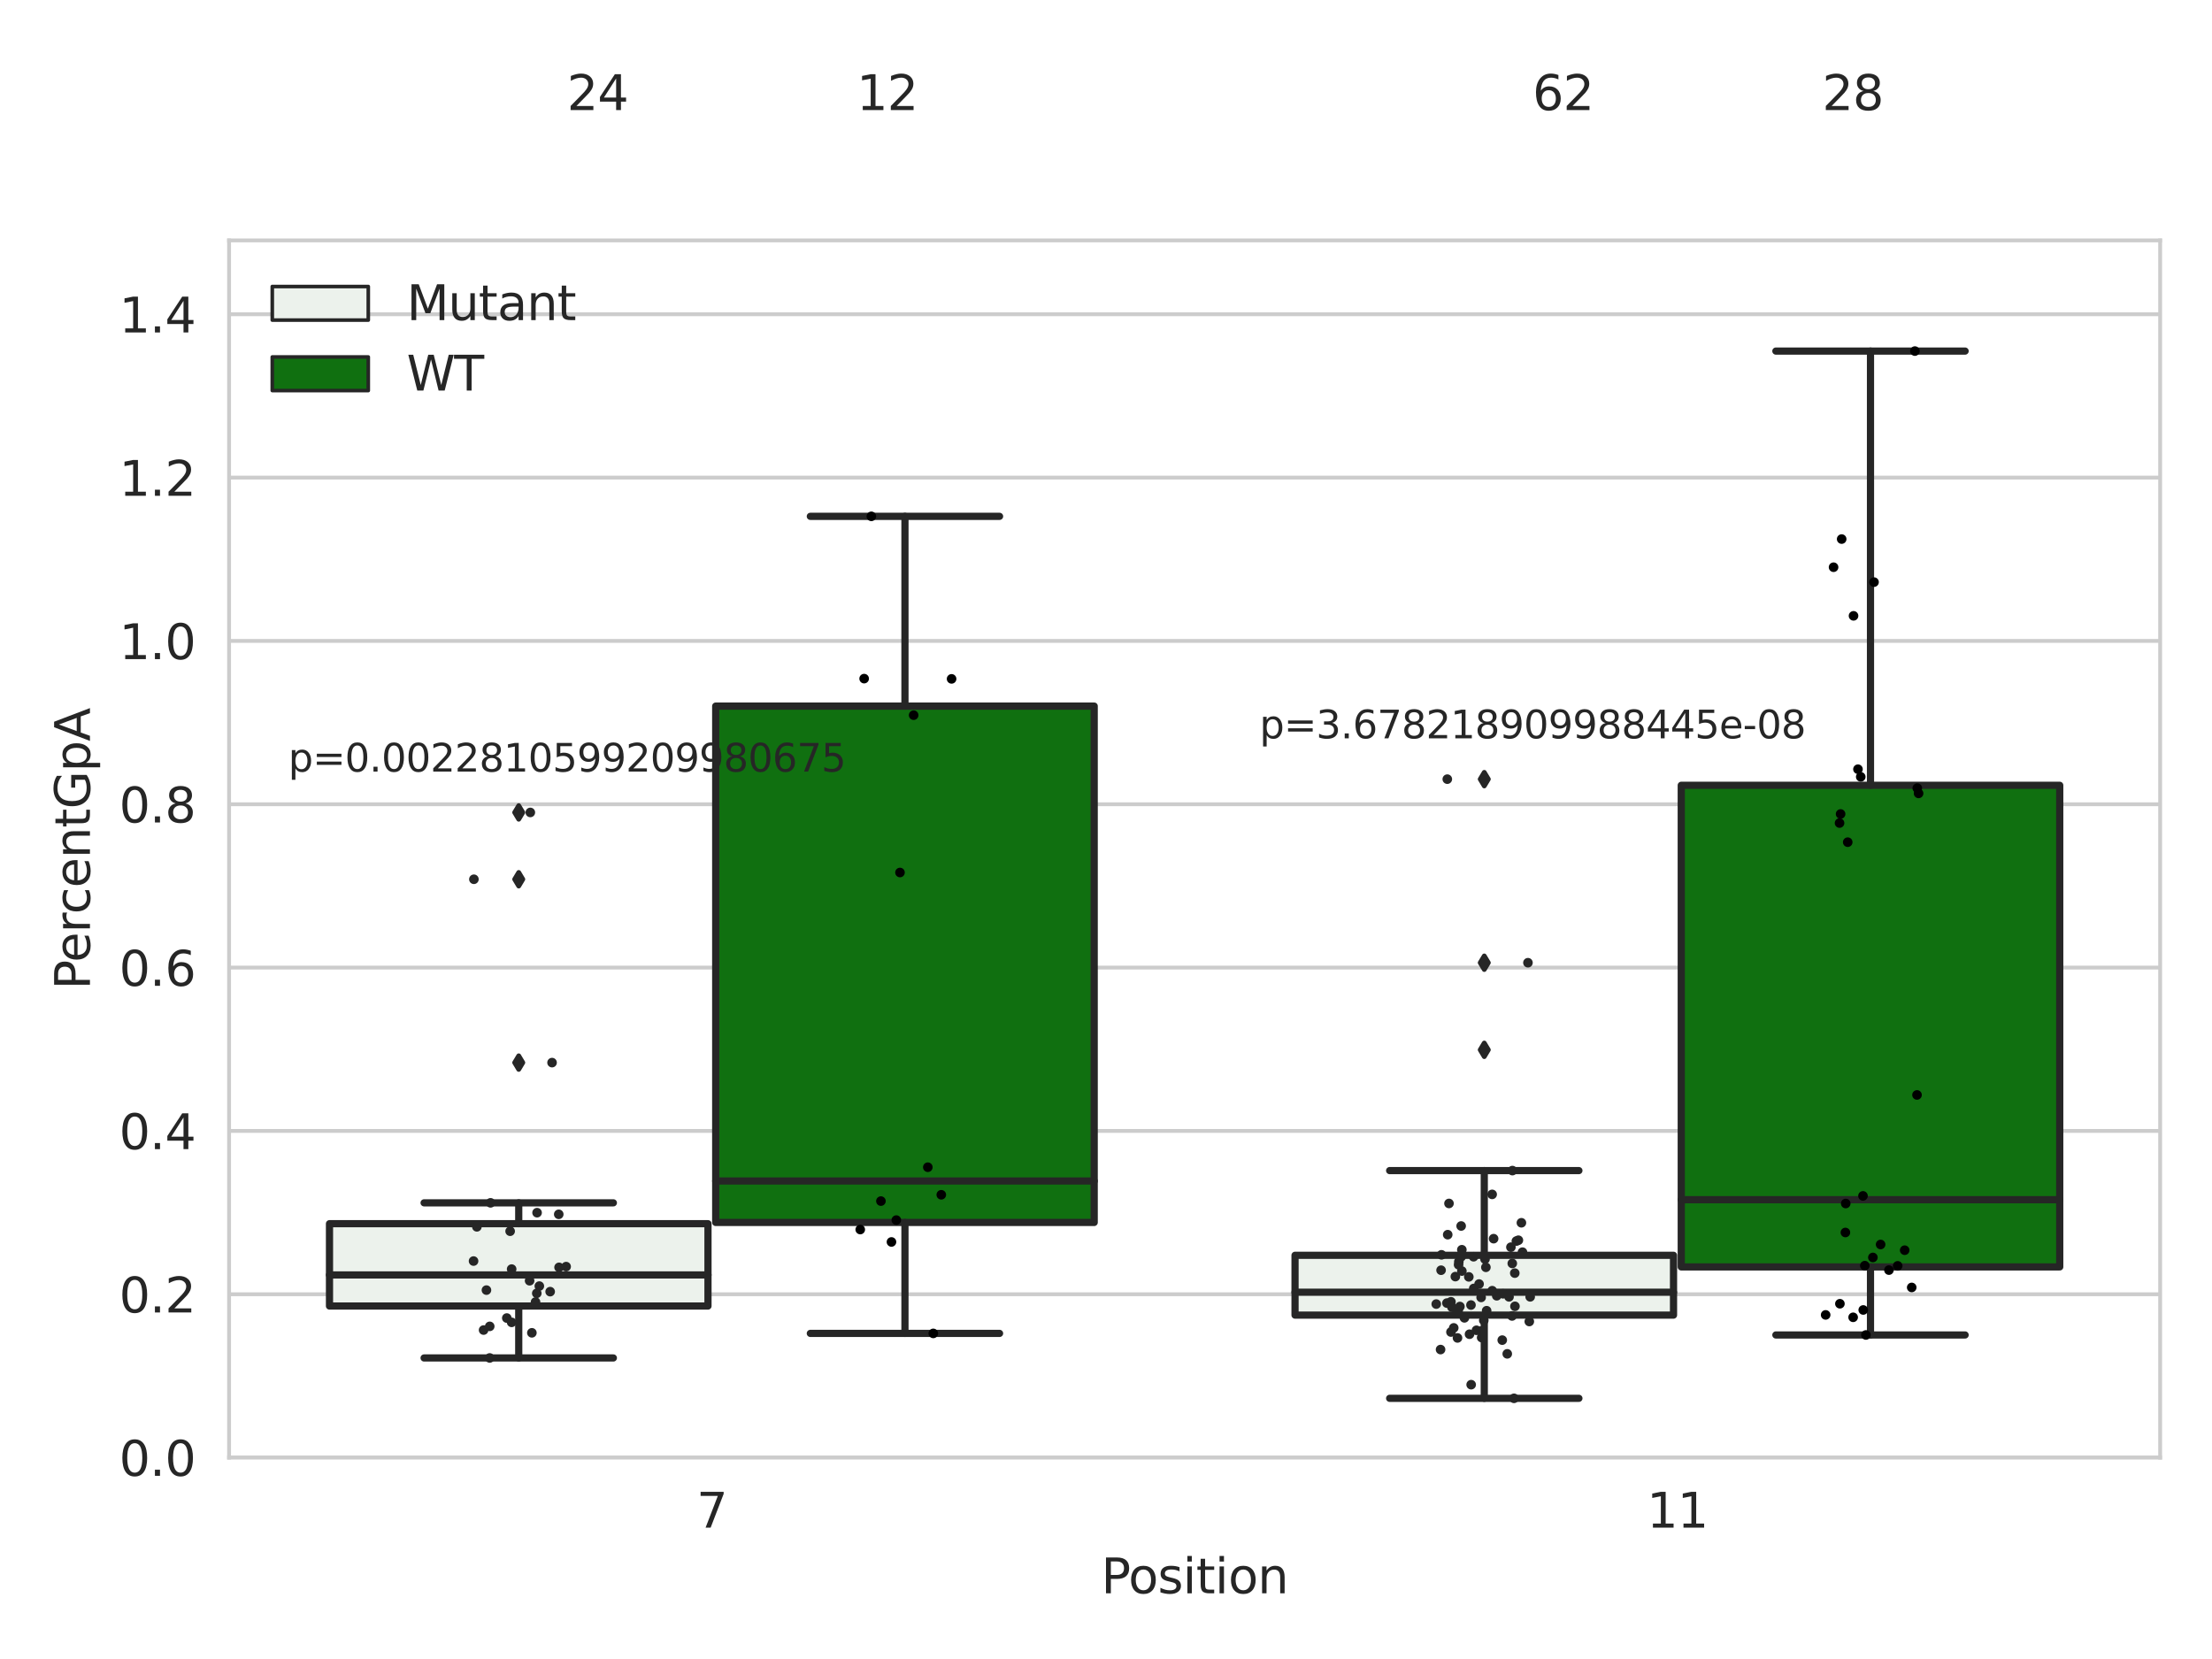 <?xml version="1.0" encoding="utf-8" standalone="no"?>
<!DOCTYPE svg PUBLIC "-//W3C//DTD SVG 1.1//EN"
  "http://www.w3.org/Graphics/SVG/1.1/DTD/svg11.dtd">
<svg xmlns:xlink="http://www.w3.org/1999/xlink" width="460.8pt" height="345.6pt" viewBox="0 0 460.8 345.6" xmlns="http://www.w3.org/2000/svg" version="1.1">
 <defs>
  <style type="text/css">*{stroke-linejoin: round; stroke-linecap: butt}</style>
 </defs>
 <g id="figure_1">
  <g id="patch_1">
   <path d="M 0 345.6 
L 460.8 345.6 
L 460.8 0 
L 0 0 
z
" style="fill: #ffffff"/>
  </g>
  <g id="axes_1">
   <g id="patch_2">
    <path d="M 47.72 303.64 
L 450 303.64 
L 450 50.085 
L 47.72 50.085 
z
" style="fill: #ffffff"/>
   </g>
   <g id="matplotlib.axis_1">
    <g id="xtick_1">
     <g id="text_1">
      <!-- 7 -->
      <g style="fill: #262626" transform="translate(145.109 318.238)scale(0.1 -0.1)">
       <defs>
        <path id="DejaVuSans-37" d="M 525 4666 
L 3525 4666 
L 3525 4397 
L 1831 0 
L 1172 0 
L 2766 4134 
L 525 4134 
L 525 4666 
z
" transform="scale(0.016)"/>
       </defs>
       <use xlink:href="#DejaVuSans-37"/>
      </g>
     </g>
    </g>
    <g id="xtick_2">
     <g id="text_2">
      <!-- 11 -->
      <g style="fill: #262626" transform="translate(343.067 318.238)scale(0.1 -0.1)">
       <defs>
        <path id="DejaVuSans-31" d="M 794 531 
L 1825 531 
L 1825 4091 
L 703 3866 
L 703 4441 
L 1819 4666 
L 2450 4666 
L 2450 531 
L 3481 531 
L 3481 0 
L 794 0 
L 794 531 
z
" transform="scale(0.016)"/>
       </defs>
       <use xlink:href="#DejaVuSans-31"/>
       <use xlink:href="#DejaVuSans-31" x="63.623"/>
      </g>
     </g>
    </g>
    <g id="text_3">
     <!-- Position -->
     <g style="fill: #262626" transform="translate(229.396 331.917)scale(0.1 -0.1)">
      <defs>
       <path id="DejaVuSans-50" d="M 1259 4147 
L 1259 2394 
L 2053 2394 
Q 2494 2394 2734 2622 
Q 2975 2850 2975 3272 
Q 2975 3691 2734 3919 
Q 2494 4147 2053 4147 
L 1259 4147 
z
M 628 4666 
L 2053 4666 
Q 2838 4666 3239 4311 
Q 3641 3956 3641 3272 
Q 3641 2581 3239 2228 
Q 2838 1875 2053 1875 
L 1259 1875 
L 1259 0 
L 628 0 
L 628 4666 
z
" transform="scale(0.016)"/>
       <path id="DejaVuSans-6f" d="M 1959 3097 
Q 1497 3097 1228 2736 
Q 959 2375 959 1747 
Q 959 1119 1226 758 
Q 1494 397 1959 397 
Q 2419 397 2687 759 
Q 2956 1122 2956 1747 
Q 2956 2369 2687 2733 
Q 2419 3097 1959 3097 
z
M 1959 3584 
Q 2709 3584 3137 3096 
Q 3566 2609 3566 1747 
Q 3566 888 3137 398 
Q 2709 -91 1959 -91 
Q 1206 -91 779 398 
Q 353 888 353 1747 
Q 353 2609 779 3096 
Q 1206 3584 1959 3584 
z
" transform="scale(0.016)"/>
       <path id="DejaVuSans-73" d="M 2834 3397 
L 2834 2853 
Q 2591 2978 2328 3040 
Q 2066 3103 1784 3103 
Q 1356 3103 1142 2972 
Q 928 2841 928 2578 
Q 928 2378 1081 2264 
Q 1234 2150 1697 2047 
L 1894 2003 
Q 2506 1872 2764 1633 
Q 3022 1394 3022 966 
Q 3022 478 2636 193 
Q 2250 -91 1575 -91 
Q 1294 -91 989 -36 
Q 684 19 347 128 
L 347 722 
Q 666 556 975 473 
Q 1284 391 1588 391 
Q 1994 391 2212 530 
Q 2431 669 2431 922 
Q 2431 1156 2273 1281 
Q 2116 1406 1581 1522 
L 1381 1569 
Q 847 1681 609 1914 
Q 372 2147 372 2553 
Q 372 3047 722 3315 
Q 1072 3584 1716 3584 
Q 2034 3584 2315 3537 
Q 2597 3491 2834 3397 
z
" transform="scale(0.016)"/>
       <path id="DejaVuSans-69" d="M 603 3500 
L 1178 3500 
L 1178 0 
L 603 0 
L 603 3500 
z
M 603 4863 
L 1178 4863 
L 1178 4134 
L 603 4134 
L 603 4863 
z
" transform="scale(0.016)"/>
       <path id="DejaVuSans-74" d="M 1172 4494 
L 1172 3500 
L 2356 3500 
L 2356 3053 
L 1172 3053 
L 1172 1153 
Q 1172 725 1289 603 
Q 1406 481 1766 481 
L 2356 481 
L 2356 0 
L 1766 0 
Q 1100 0 847 248 
Q 594 497 594 1153 
L 594 3053 
L 172 3053 
L 172 3500 
L 594 3500 
L 594 4494 
L 1172 4494 
z
" transform="scale(0.016)"/>
       <path id="DejaVuSans-6e" d="M 3513 2113 
L 3513 0 
L 2938 0 
L 2938 2094 
Q 2938 2591 2744 2837 
Q 2550 3084 2163 3084 
Q 1697 3084 1428 2787 
Q 1159 2491 1159 1978 
L 1159 0 
L 581 0 
L 581 3500 
L 1159 3500 
L 1159 2956 
Q 1366 3272 1645 3428 
Q 1925 3584 2291 3584 
Q 2894 3584 3203 3211 
Q 3513 2838 3513 2113 
z
" transform="scale(0.016)"/>
      </defs>
      <use xlink:href="#DejaVuSans-50"/>
      <use xlink:href="#DejaVuSans-6f" x="56.678"/>
      <use xlink:href="#DejaVuSans-73" x="117.859"/>
      <use xlink:href="#DejaVuSans-69" x="169.959"/>
      <use xlink:href="#DejaVuSans-74" x="197.742"/>
      <use xlink:href="#DejaVuSans-69" x="236.951"/>
      <use xlink:href="#DejaVuSans-6f" x="264.734"/>
      <use xlink:href="#DejaVuSans-6e" x="325.916"/>
     </g>
    </g>
   </g>
   <g id="matplotlib.axis_2">
    <g id="ytick_1">
     <g id="line2d_1">
      <path d="M 47.72 303.64 
L 450 303.64 
" clip-path="url(#p19f8d47e08)" style="fill: none; stroke: #cccccc; stroke-width: 0.8; stroke-linecap: round"/>
     </g>
     <g id="text_4">
      <!-- 0.0 -->
      <g style="fill: #262626" transform="translate(24.817 307.439)scale(0.1 -0.1)">
       <defs>
        <path id="DejaVuSans-30" d="M 2034 4250 
Q 1547 4250 1301 3770 
Q 1056 3291 1056 2328 
Q 1056 1369 1301 889 
Q 1547 409 2034 409 
Q 2525 409 2770 889 
Q 3016 1369 3016 2328 
Q 3016 3291 2770 3770 
Q 2525 4250 2034 4250 
z
M 2034 4750 
Q 2819 4750 3233 4129 
Q 3647 3509 3647 2328 
Q 3647 1150 3233 529 
Q 2819 -91 2034 -91 
Q 1250 -91 836 529 
Q 422 1150 422 2328 
Q 422 3509 836 4129 
Q 1250 4750 2034 4750 
z
" transform="scale(0.016)"/>
        <path id="DejaVuSans-2e" d="M 684 794 
L 1344 794 
L 1344 0 
L 684 0 
L 684 794 
z
" transform="scale(0.016)"/>
       </defs>
       <use xlink:href="#DejaVuSans-30"/>
       <use xlink:href="#DejaVuSans-2e" x="63.623"/>
       <use xlink:href="#DejaVuSans-30" x="95.41"/>
      </g>
     </g>
    </g>
    <g id="ytick_2">
     <g id="line2d_2">
      <path d="M 47.72 269.614 
L 450 269.614 
" clip-path="url(#p19f8d47e08)" style="fill: none; stroke: #cccccc; stroke-width: 0.8; stroke-linecap: round"/>
     </g>
     <g id="text_5">
      <!-- 0.2 -->
      <g style="fill: #262626" transform="translate(24.817 273.413)scale(0.1 -0.1)">
       <defs>
        <path id="DejaVuSans-32" d="M 1228 531 
L 3431 531 
L 3431 0 
L 469 0 
L 469 531 
Q 828 903 1448 1529 
Q 2069 2156 2228 2338 
Q 2531 2678 2651 2914 
Q 2772 3150 2772 3378 
Q 2772 3750 2511 3984 
Q 2250 4219 1831 4219 
Q 1534 4219 1204 4116 
Q 875 4013 500 3803 
L 500 4441 
Q 881 4594 1212 4672 
Q 1544 4750 1819 4750 
Q 2544 4750 2975 4387 
Q 3406 4025 3406 3419 
Q 3406 3131 3298 2873 
Q 3191 2616 2906 2266 
Q 2828 2175 2409 1742 
Q 1991 1309 1228 531 
z
" transform="scale(0.016)"/>
       </defs>
       <use xlink:href="#DejaVuSans-30"/>
       <use xlink:href="#DejaVuSans-2e" x="63.623"/>
       <use xlink:href="#DejaVuSans-32" x="95.41"/>
      </g>
     </g>
    </g>
    <g id="ytick_3">
     <g id="line2d_3">
      <path d="M 47.72 235.589 
L 450 235.589 
" clip-path="url(#p19f8d47e08)" style="fill: none; stroke: #cccccc; stroke-width: 0.8; stroke-linecap: round"/>
     </g>
     <g id="text_6">
      <!-- 0.4 -->
      <g style="fill: #262626" transform="translate(24.817 239.388)scale(0.1 -0.1)">
       <defs>
        <path id="DejaVuSans-34" d="M 2419 4116 
L 825 1625 
L 2419 1625 
L 2419 4116 
z
M 2253 4666 
L 3047 4666 
L 3047 1625 
L 3713 1625 
L 3713 1100 
L 3047 1100 
L 3047 0 
L 2419 0 
L 2419 1100 
L 313 1100 
L 313 1709 
L 2253 4666 
z
" transform="scale(0.016)"/>
       </defs>
       <use xlink:href="#DejaVuSans-30"/>
       <use xlink:href="#DejaVuSans-2e" x="63.623"/>
       <use xlink:href="#DejaVuSans-34" x="95.41"/>
      </g>
     </g>
    </g>
    <g id="ytick_4">
     <g id="line2d_4">
      <path d="M 47.72 201.563 
L 450 201.563 
" clip-path="url(#p19f8d47e08)" style="fill: none; stroke: #cccccc; stroke-width: 0.8; stroke-linecap: round"/>
     </g>
     <g id="text_7">
      <!-- 0.6 -->
      <g style="fill: #262626" transform="translate(24.817 205.362)scale(0.1 -0.1)">
       <defs>
        <path id="DejaVuSans-36" d="M 2113 2584 
Q 1688 2584 1439 2293 
Q 1191 2003 1191 1497 
Q 1191 994 1439 701 
Q 1688 409 2113 409 
Q 2538 409 2786 701 
Q 3034 994 3034 1497 
Q 3034 2003 2786 2293 
Q 2538 2584 2113 2584 
z
M 3366 4563 
L 3366 3988 
Q 3128 4100 2886 4159 
Q 2644 4219 2406 4219 
Q 1781 4219 1451 3797 
Q 1122 3375 1075 2522 
Q 1259 2794 1537 2939 
Q 1816 3084 2150 3084 
Q 2853 3084 3261 2657 
Q 3669 2231 3669 1497 
Q 3669 778 3244 343 
Q 2819 -91 2113 -91 
Q 1303 -91 875 529 
Q 447 1150 447 2328 
Q 447 3434 972 4092 
Q 1497 4750 2381 4750 
Q 2619 4750 2861 4703 
Q 3103 4656 3366 4563 
z
" transform="scale(0.016)"/>
       </defs>
       <use xlink:href="#DejaVuSans-30"/>
       <use xlink:href="#DejaVuSans-2e" x="63.623"/>
       <use xlink:href="#DejaVuSans-36" x="95.41"/>
      </g>
     </g>
    </g>
    <g id="ytick_5">
     <g id="line2d_5">
      <path d="M 47.72 167.537 
L 450 167.537 
" clip-path="url(#p19f8d47e08)" style="fill: none; stroke: #cccccc; stroke-width: 0.8; stroke-linecap: round"/>
     </g>
     <g id="text_8">
      <!-- 0.8 -->
      <g style="fill: #262626" transform="translate(24.817 171.336)scale(0.1 -0.1)">
       <defs>
        <path id="DejaVuSans-38" d="M 2034 2216 
Q 1584 2216 1326 1975 
Q 1069 1734 1069 1313 
Q 1069 891 1326 650 
Q 1584 409 2034 409 
Q 2484 409 2743 651 
Q 3003 894 3003 1313 
Q 3003 1734 2745 1975 
Q 2488 2216 2034 2216 
z
M 1403 2484 
Q 997 2584 770 2862 
Q 544 3141 544 3541 
Q 544 4100 942 4425 
Q 1341 4750 2034 4750 
Q 2731 4750 3128 4425 
Q 3525 4100 3525 3541 
Q 3525 3141 3298 2862 
Q 3072 2584 2669 2484 
Q 3125 2378 3379 2068 
Q 3634 1759 3634 1313 
Q 3634 634 3220 271 
Q 2806 -91 2034 -91 
Q 1263 -91 848 271 
Q 434 634 434 1313 
Q 434 1759 690 2068 
Q 947 2378 1403 2484 
z
M 1172 3481 
Q 1172 3119 1398 2916 
Q 1625 2713 2034 2713 
Q 2441 2713 2670 2916 
Q 2900 3119 2900 3481 
Q 2900 3844 2670 4047 
Q 2441 4250 2034 4250 
Q 1625 4250 1398 4047 
Q 1172 3844 1172 3481 
z
" transform="scale(0.016)"/>
       </defs>
       <use xlink:href="#DejaVuSans-30"/>
       <use xlink:href="#DejaVuSans-2e" x="63.623"/>
       <use xlink:href="#DejaVuSans-38" x="95.41"/>
      </g>
     </g>
    </g>
    <g id="ytick_6">
     <g id="line2d_6">
      <path d="M 47.72 133.511 
L 450 133.511 
" clip-path="url(#p19f8d47e08)" style="fill: none; stroke: #cccccc; stroke-width: 0.8; stroke-linecap: round"/>
     </g>
     <g id="text_9">
      <!-- 1.0 -->
      <g style="fill: #262626" transform="translate(24.817 137.311)scale(0.1 -0.1)">
       <use xlink:href="#DejaVuSans-31"/>
       <use xlink:href="#DejaVuSans-2e" x="63.623"/>
       <use xlink:href="#DejaVuSans-30" x="95.41"/>
      </g>
     </g>
    </g>
    <g id="ytick_7">
     <g id="line2d_7">
      <path d="M 47.72 99.486 
L 450 99.486 
" clip-path="url(#p19f8d47e08)" style="fill: none; stroke: #cccccc; stroke-width: 0.8; stroke-linecap: round"/>
     </g>
     <g id="text_10">
      <!-- 1.2 -->
      <g style="fill: #262626" transform="translate(24.817 103.285)scale(0.1 -0.1)">
       <use xlink:href="#DejaVuSans-31"/>
       <use xlink:href="#DejaVuSans-2e" x="63.623"/>
       <use xlink:href="#DejaVuSans-32" x="95.41"/>
      </g>
     </g>
    </g>
    <g id="ytick_8">
     <g id="line2d_8">
      <path d="M 47.72 65.46 
L 450 65.46 
" clip-path="url(#p19f8d47e08)" style="fill: none; stroke: #cccccc; stroke-width: 0.8; stroke-linecap: round"/>
     </g>
     <g id="text_11">
      <!-- 1.4 -->
      <g style="fill: #262626" transform="translate(24.817 69.259)scale(0.1 -0.1)">
       <use xlink:href="#DejaVuSans-31"/>
       <use xlink:href="#DejaVuSans-2e" x="63.623"/>
       <use xlink:href="#DejaVuSans-34" x="95.41"/>
      </g>
     </g>
    </g>
    <g id="text_12">
     <!-- PercentGpA -->
     <g style="fill: #262626" transform="translate(18.737 206.139)rotate(-90)scale(0.1 -0.1)">
      <defs>
       <path id="DejaVuSans-65" d="M 3597 1894 
L 3597 1613 
L 953 1613 
Q 991 1019 1311 708 
Q 1631 397 2203 397 
Q 2534 397 2845 478 
Q 3156 559 3463 722 
L 3463 178 
Q 3153 47 2828 -22 
Q 2503 -91 2169 -91 
Q 1331 -91 842 396 
Q 353 884 353 1716 
Q 353 2575 817 3079 
Q 1281 3584 2069 3584 
Q 2775 3584 3186 3129 
Q 3597 2675 3597 1894 
z
M 3022 2063 
Q 3016 2534 2758 2815 
Q 2500 3097 2075 3097 
Q 1594 3097 1305 2825 
Q 1016 2553 972 2059 
L 3022 2063 
z
" transform="scale(0.016)"/>
       <path id="DejaVuSans-72" d="M 2631 2963 
Q 2534 3019 2420 3045 
Q 2306 3072 2169 3072 
Q 1681 3072 1420 2755 
Q 1159 2438 1159 1844 
L 1159 0 
L 581 0 
L 581 3500 
L 1159 3500 
L 1159 2956 
Q 1341 3275 1631 3429 
Q 1922 3584 2338 3584 
Q 2397 3584 2469 3576 
Q 2541 3569 2628 3553 
L 2631 2963 
z
" transform="scale(0.016)"/>
       <path id="DejaVuSans-63" d="M 3122 3366 
L 3122 2828 
Q 2878 2963 2633 3030 
Q 2388 3097 2138 3097 
Q 1578 3097 1268 2742 
Q 959 2388 959 1747 
Q 959 1106 1268 751 
Q 1578 397 2138 397 
Q 2388 397 2633 464 
Q 2878 531 3122 666 
L 3122 134 
Q 2881 22 2623 -34 
Q 2366 -91 2075 -91 
Q 1284 -91 818 406 
Q 353 903 353 1747 
Q 353 2603 823 3093 
Q 1294 3584 2113 3584 
Q 2378 3584 2631 3529 
Q 2884 3475 3122 3366 
z
" transform="scale(0.016)"/>
       <path id="DejaVuSans-47" d="M 3809 666 
L 3809 1919 
L 2778 1919 
L 2778 2438 
L 4434 2438 
L 4434 434 
Q 4069 175 3628 42 
Q 3188 -91 2688 -91 
Q 1594 -91 976 548 
Q 359 1188 359 2328 
Q 359 3472 976 4111 
Q 1594 4750 2688 4750 
Q 3144 4750 3555 4637 
Q 3966 4525 4313 4306 
L 4313 3634 
Q 3963 3931 3569 4081 
Q 3175 4231 2741 4231 
Q 1884 4231 1454 3753 
Q 1025 3275 1025 2328 
Q 1025 1384 1454 906 
Q 1884 428 2741 428 
Q 3075 428 3337 486 
Q 3600 544 3809 666 
z
" transform="scale(0.016)"/>
       <path id="DejaVuSans-70" d="M 1159 525 
L 1159 -1331 
L 581 -1331 
L 581 3500 
L 1159 3500 
L 1159 2969 
Q 1341 3281 1617 3432 
Q 1894 3584 2278 3584 
Q 2916 3584 3314 3078 
Q 3713 2572 3713 1747 
Q 3713 922 3314 415 
Q 2916 -91 2278 -91 
Q 1894 -91 1617 61 
Q 1341 213 1159 525 
z
M 3116 1747 
Q 3116 2381 2855 2742 
Q 2594 3103 2138 3103 
Q 1681 3103 1420 2742 
Q 1159 2381 1159 1747 
Q 1159 1113 1420 752 
Q 1681 391 2138 391 
Q 2594 391 2855 752 
Q 3116 1113 3116 1747 
z
" transform="scale(0.016)"/>
       <path id="DejaVuSans-41" d="M 2188 4044 
L 1331 1722 
L 3047 1722 
L 2188 4044 
z
M 1831 4666 
L 2547 4666 
L 4325 0 
L 3669 0 
L 3244 1197 
L 1141 1197 
L 716 0 
L 50 0 
L 1831 4666 
z
" transform="scale(0.016)"/>
      </defs>
      <use xlink:href="#DejaVuSans-50"/>
      <use xlink:href="#DejaVuSans-65" x="56.678"/>
      <use xlink:href="#DejaVuSans-72" x="118.201"/>
      <use xlink:href="#DejaVuSans-63" x="157.064"/>
      <use xlink:href="#DejaVuSans-65" x="212.045"/>
      <use xlink:href="#DejaVuSans-6e" x="273.568"/>
      <use xlink:href="#DejaVuSans-74" x="336.947"/>
      <use xlink:href="#DejaVuSans-47" x="376.156"/>
      <use xlink:href="#DejaVuSans-70" x="453.646"/>
      <use xlink:href="#DejaVuSans-41" x="517.123"/>
     </g>
    </g>
   </g>
   <g id="patch_3">
    <path d="M 68.639 272.071 
L 147.485 272.071 
L 147.485 254.918 
L 68.639 254.918 
L 68.639 272.071 
z
" clip-path="url(#p19f8d47e08)" style="fill: #ecf2ec; stroke: #262626; stroke-width: 1.5; stroke-linejoin: miter"/>
   </g>
   <g id="patch_4">
    <path d="M 149.095 254.661 
L 227.941 254.661 
L 227.941 147.093 
L 149.095 147.093 
L 149.095 254.661 
z
" clip-path="url(#p19f8d47e08)" style="fill: #107010; stroke: #262626; stroke-width: 1.5; stroke-linejoin: miter"/>
   </g>
   <g id="patch_5">
    <path d="M 269.779 273.959 
L 348.625 273.959 
L 348.625 261.5 
L 269.779 261.5 
L 269.779 273.959 
z
" clip-path="url(#p19f8d47e08)" style="fill: #ecf2ec; stroke: #262626; stroke-width: 1.5; stroke-linejoin: miter"/>
   </g>
   <g id="patch_6">
    <path d="M 350.235 263.919 
L 429.081 263.919 
L 429.081 163.591 
L 350.235 163.591 
L 350.235 263.919 
z
" clip-path="url(#p19f8d47e08)" style="fill: #107010; stroke: #262626; stroke-width: 1.5; stroke-linejoin: miter"/>
   </g>
   <g id="patch_7">
    <path d="M 148.29 303.64 
L 148.29 303.64 
L 148.29 303.64 
L 148.29 303.64 
z
" clip-path="url(#p19f8d47e08)" style="fill: #ecf2ec; stroke: #262626; stroke-width: 0.75; stroke-linejoin: miter"/>
   </g>
   <g id="patch_8">
    <path d="M 148.29 303.64 
L 148.29 303.64 
L 148.29 303.64 
L 148.29 303.64 
z
" clip-path="url(#p19f8d47e08)" style="fill: #107010; stroke: #262626; stroke-width: 0.75; stroke-linejoin: miter"/>
   </g>
   <g id="PathCollection_1"/>
   <g id="PathCollection_2"/>
   <g id="line2d_9">
    <path d="M 108.062 272.071 
L 108.062 282.887 
" clip-path="url(#p19f8d47e08)" style="fill: none; stroke: #262626; stroke-width: 1.5; stroke-linecap: round"/>
   </g>
   <g id="line2d_10">
    <path d="M 108.062 254.918 
L 108.062 250.572 
" clip-path="url(#p19f8d47e08)" style="fill: none; stroke: #262626; stroke-width: 1.5; stroke-linecap: round"/>
   </g>
   <g id="line2d_11">
    <path d="M 88.35 282.887 
L 127.774 282.887 
" clip-path="url(#p19f8d47e08)" style="fill: none; stroke: #262626; stroke-width: 1.5; stroke-linecap: round"/>
   </g>
   <g id="line2d_12">
    <path d="M 88.35 250.572 
L 127.774 250.572 
" clip-path="url(#p19f8d47e08)" style="fill: none; stroke: #262626; stroke-width: 1.5; stroke-linecap: round"/>
   </g>
   <g id="line2d_13">
    <defs>
     <path id="mf048f17558" d="M -0 1.414 
L 0.849 0 
L 0 -1.414 
L -0.849 -0 
z
" style="stroke: #262626; stroke-linejoin: miter"/>
    </defs>
    <g clip-path="url(#p19f8d47e08)">
     <use xlink:href="#mf048f17558" x="108.062" y="183.166" style="fill: #262626; stroke: #262626; stroke-linejoin: miter"/>
     <use xlink:href="#mf048f17558" x="108.062" y="169.246" style="fill: #262626; stroke: #262626; stroke-linejoin: miter"/>
     <use xlink:href="#mf048f17558" x="108.062" y="221.361" style="fill: #262626; stroke: #262626; stroke-linejoin: miter"/>
    </g>
   </g>
   <g id="line2d_14">
    <path d="M 188.518 254.661 
L 188.518 277.771 
" clip-path="url(#p19f8d47e08)" style="fill: none; stroke: #262626; stroke-width: 1.5; stroke-linecap: round"/>
   </g>
   <g id="line2d_15">
    <path d="M 188.518 147.093 
L 188.518 107.563 
" clip-path="url(#p19f8d47e08)" style="fill: none; stroke: #262626; stroke-width: 1.5; stroke-linecap: round"/>
   </g>
   <g id="line2d_16">
    <path d="M 168.806 277.771 
L 208.23 277.771 
" clip-path="url(#p19f8d47e08)" style="fill: none; stroke: #262626; stroke-width: 1.5; stroke-linecap: round"/>
   </g>
   <g id="line2d_17">
    <path d="M 168.806 107.563 
L 208.23 107.563 
" clip-path="url(#p19f8d47e08)" style="fill: none; stroke: #262626; stroke-width: 1.5; stroke-linecap: round"/>
   </g>
   <g id="line2d_18"/>
   <g id="line2d_19">
    <path d="M 309.202 273.959 
L 309.202 291.295 
" clip-path="url(#p19f8d47e08)" style="fill: none; stroke: #262626; stroke-width: 1.5; stroke-linecap: round"/>
   </g>
   <g id="line2d_20">
    <path d="M 309.202 261.5 
L 309.202 243.856 
" clip-path="url(#p19f8d47e08)" style="fill: none; stroke: #262626; stroke-width: 1.5; stroke-linecap: round"/>
   </g>
   <g id="line2d_21">
    <path d="M 289.49 291.295 
L 328.914 291.295 
" clip-path="url(#p19f8d47e08)" style="fill: none; stroke: #262626; stroke-width: 1.5; stroke-linecap: round"/>
   </g>
   <g id="line2d_22">
    <path d="M 289.49 243.856 
L 328.914 243.856 
" clip-path="url(#p19f8d47e08)" style="fill: none; stroke: #262626; stroke-width: 1.5; stroke-linecap: round"/>
   </g>
   <g id="line2d_23">
    <g clip-path="url(#p19f8d47e08)">
     <use xlink:href="#mf048f17558" x="309.202" y="218.697" style="fill: #262626; stroke: #262626; stroke-linejoin: miter"/>
     <use xlink:href="#mf048f17558" x="309.202" y="162.311" style="fill: #262626; stroke: #262626; stroke-linejoin: miter"/>
     <use xlink:href="#mf048f17558" x="309.202" y="200.553" style="fill: #262626; stroke: #262626; stroke-linejoin: miter"/>
    </g>
   </g>
   <g id="line2d_24">
    <path d="M 389.658 263.919 
L 389.658 278.098 
" clip-path="url(#p19f8d47e08)" style="fill: none; stroke: #262626; stroke-width: 1.5; stroke-linecap: round"/>
   </g>
   <g id="line2d_25">
    <path d="M 389.658 163.591 
L 389.658 73.136 
" clip-path="url(#p19f8d47e08)" style="fill: none; stroke: #262626; stroke-width: 1.5; stroke-linecap: round"/>
   </g>
   <g id="line2d_26">
    <path d="M 369.946 278.098 
L 409.37 278.098 
" clip-path="url(#p19f8d47e08)" style="fill: none; stroke: #262626; stroke-width: 1.5; stroke-linecap: round"/>
   </g>
   <g id="line2d_27">
    <path d="M 369.946 73.136 
L 409.37 73.136 
" clip-path="url(#p19f8d47e08)" style="fill: none; stroke: #262626; stroke-width: 1.5; stroke-linecap: round"/>
   </g>
   <g id="line2d_28"/>
   <g id="line2d_29">
    <path d="M 68.639 265.589 
L 147.485 265.589 
" clip-path="url(#p19f8d47e08)" style="fill: none; stroke: #262626; stroke-width: 1.5; stroke-linecap: round"/>
   </g>
   <g id="line2d_30">
    <path d="M 149.095 246.022 
L 227.941 246.022 
" clip-path="url(#p19f8d47e08)" style="fill: none; stroke: #262626; stroke-width: 1.5; stroke-linecap: round"/>
   </g>
   <g id="line2d_31">
    <path d="M 269.779 269.196 
L 348.625 269.196 
" clip-path="url(#p19f8d47e08)" style="fill: none; stroke: #262626; stroke-width: 1.5; stroke-linecap: round"/>
   </g>
   <g id="line2d_32">
    <path d="M 350.235 249.919 
L 429.081 249.919 
" clip-path="url(#p19f8d47e08)" style="fill: none; stroke: #262626; stroke-width: 1.5; stroke-linecap: round"/>
   </g>
   <g id="patch_9">
    <path d="M 47.72 303.64 
L 47.72 50.085 
" style="fill: none; stroke: #cccccc; stroke-width: 0.8; stroke-linejoin: miter; stroke-linecap: square"/>
   </g>
   <g id="patch_10">
    <path d="M 450 303.64 
L 450 50.085 
" style="fill: none; stroke: #cccccc; stroke-width: 0.8; stroke-linejoin: miter; stroke-linecap: square"/>
   </g>
   <g id="patch_11">
    <path d="M 47.72 303.64 
L 450 303.64 
" style="fill: none; stroke: #cccccc; stroke-width: 0.8; stroke-linejoin: miter; stroke-linecap: square"/>
   </g>
   <g id="patch_12">
    <path d="M 47.72 50.085 
L 450 50.085 
" style="fill: none; stroke: #cccccc; stroke-width: 0.8; stroke-linejoin: miter; stroke-linecap: square"/>
   </g>
   <g id="PathCollection_3">
    <defs>
     <path id="C0_0_0db16859f7" d="M 0 1 
C 0.265 1 0.52 0.895 0.707 0.707 
C 0.895 0.52 1 0.265 1 -0 
C 1 -0.265 0.895 -0.52 0.707 -0.707 
C 0.52 -0.895 0.265 -1 0 -1 
C -0.265 -1 -0.52 -0.895 -0.707 -0.707 
C -0.895 -0.52 -1 -0.265 -1 0 
C -1 0.265 -0.895 0.52 -0.707 0.707 
C -0.52 0.895 -0.265 1 0 1 
z
"/>
    </defs>
    <g clip-path="url(#p19f8d47e08)">
     <use xlink:href="#C0_0_0db16859f7" x="98.65" y="262.701" style="fill: #262626"/>
    </g>
    <g clip-path="url(#p19f8d47e08)">
     <use xlink:href="#C0_0_0db16859f7" x="102.018" y="276.306" style="fill: #262626"/>
    </g>
    <g clip-path="url(#p19f8d47e08)">
     <use xlink:href="#C0_0_0db16859f7" x="110.326" y="266.802" style="fill: #262626"/>
    </g>
    <g clip-path="url(#p19f8d47e08)">
     <use xlink:href="#C0_0_0db16859f7" x="116.463" y="264.012" style="fill: #262626"/>
    </g>
    <g clip-path="url(#p19f8d47e08)">
     <use xlink:href="#C0_0_0db16859f7" x="117.936" y="263.857" style="fill: #262626"/>
    </g>
    <g clip-path="url(#p19f8d47e08)">
     <use xlink:href="#C0_0_0db16859f7" x="106.583" y="275.47" style="fill: #262626"/>
    </g>
    <g clip-path="url(#p19f8d47e08)">
     <use xlink:href="#C0_0_0db16859f7" x="105.576" y="274.572" style="fill: #262626"/>
    </g>
    <g clip-path="url(#p19f8d47e08)">
     <use xlink:href="#C0_0_0db16859f7" x="112.353" y="267.916" style="fill: #262626"/>
    </g>
    <g clip-path="url(#p19f8d47e08)">
     <use xlink:href="#C0_0_0db16859f7" x="111.882" y="252.625" style="fill: #262626"/>
    </g>
    <g clip-path="url(#p19f8d47e08)">
     <use xlink:href="#C0_0_0db16859f7" x="114.608" y="269.073" style="fill: #262626"/>
    </g>
    <g clip-path="url(#p19f8d47e08)">
     <use xlink:href="#C0_0_0db16859f7" x="98.723" y="183.166" style="fill: #262626"/>
    </g>
    <g clip-path="url(#p19f8d47e08)">
     <use xlink:href="#C0_0_0db16859f7" x="111.822" y="269.418" style="fill: #262626"/>
    </g>
    <g clip-path="url(#p19f8d47e08)">
     <use xlink:href="#C0_0_0db16859f7" x="116.397" y="252.961" style="fill: #262626"/>
    </g>
    <g clip-path="url(#p19f8d47e08)">
     <use xlink:href="#C0_0_0db16859f7" x="99.341" y="255.57" style="fill: #262626"/>
    </g>
    <g clip-path="url(#p19f8d47e08)">
     <use xlink:href="#C0_0_0db16859f7" x="110.8" y="277.65" style="fill: #262626"/>
    </g>
    <g clip-path="url(#p19f8d47e08)">
     <use xlink:href="#C0_0_0db16859f7" x="106.271" y="256.485" style="fill: #262626"/>
    </g>
    <g clip-path="url(#p19f8d47e08)">
     <use xlink:href="#C0_0_0db16859f7" x="100.742" y="277.074" style="fill: #262626"/>
    </g>
    <g clip-path="url(#p19f8d47e08)">
     <use xlink:href="#C0_0_0db16859f7" x="110.476" y="169.246" style="fill: #262626"/>
    </g>
    <g clip-path="url(#p19f8d47e08)">
     <use xlink:href="#C0_0_0db16859f7" x="106.586" y="264.375" style="fill: #262626"/>
    </g>
    <g clip-path="url(#p19f8d47e08)">
     <use xlink:href="#C0_0_0db16859f7" x="102.189" y="250.572" style="fill: #262626"/>
    </g>
    <g clip-path="url(#p19f8d47e08)">
     <use xlink:href="#C0_0_0db16859f7" x="115.003" y="221.361" style="fill: #262626"/>
    </g>
    <g clip-path="url(#p19f8d47e08)">
     <use xlink:href="#C0_0_0db16859f7" x="102.013" y="282.887" style="fill: #262626"/>
    </g>
    <g clip-path="url(#p19f8d47e08)">
     <use xlink:href="#C0_0_0db16859f7" x="101.336" y="268.753" style="fill: #262626"/>
    </g>
    <g clip-path="url(#p19f8d47e08)">
     <use xlink:href="#C0_0_0db16859f7" x="111.561" y="271.238" style="fill: #262626"/>
    </g>
   </g>
   <g id="PathCollection_4">
    <defs>
     <path id="C1_0_a1b5142e3f" d="M 0 1 
C 0.265 1 0.52 0.895 0.707 0.707 
C 0.895 0.52 1 0.265 1 -0 
C 1 -0.265 0.895 -0.52 0.707 -0.707 
C 0.52 -0.895 0.265 -1 0 -1 
C -0.265 -1 -0.52 -0.895 -0.707 -0.707 
C -0.895 -0.52 -1 -0.265 -1 0 
C -1 0.265 -0.895 0.52 -0.707 0.707 
C -0.52 0.895 -0.265 1 0 1 
z
"/>
    </defs>
    <g clip-path="url(#p19f8d47e08)">
     <use xlink:href="#C1_0_a1b5142e3f" x="198.233" y="141.422"/>
    </g>
    <g clip-path="url(#p19f8d47e08)">
     <use xlink:href="#C1_0_a1b5142e3f" x="181.521" y="107.563"/>
    </g>
    <g clip-path="url(#p19f8d47e08)">
     <use xlink:href="#C1_0_a1b5142e3f" x="185.709" y="258.722"/>
    </g>
    <g clip-path="url(#p19f8d47e08)">
     <use xlink:href="#C1_0_a1b5142e3f" x="194.421" y="277.771"/>
    </g>
    <g clip-path="url(#p19f8d47e08)">
     <use xlink:href="#C1_0_a1b5142e3f" x="186.719" y="254.169"/>
    </g>
    <g clip-path="url(#p19f8d47e08)">
     <use xlink:href="#C1_0_a1b5142e3f" x="183.513" y="250.209"/>
    </g>
    <g clip-path="url(#p19f8d47e08)">
     <use xlink:href="#C1_0_a1b5142e3f" x="180.018" y="141.37"/>
    </g>
    <g clip-path="url(#p19f8d47e08)">
     <use xlink:href="#C1_0_a1b5142e3f" x="179.205" y="256.136"/>
    </g>
    <g clip-path="url(#p19f8d47e08)">
     <use xlink:href="#C1_0_a1b5142e3f" x="187.484" y="181.759"/>
    </g>
    <g clip-path="url(#p19f8d47e08)">
     <use xlink:href="#C1_0_a1b5142e3f" x="196.087" y="248.894"/>
    </g>
    <g clip-path="url(#p19f8d47e08)">
     <use xlink:href="#C1_0_a1b5142e3f" x="190.33" y="148.983"/>
    </g>
    <g clip-path="url(#p19f8d47e08)">
     <use xlink:href="#C1_0_a1b5142e3f" x="193.282" y="243.151"/>
    </g>
   </g>
   <g id="PathCollection_5">
    <defs>
     <path id="C2_0_b9ae635714" d="M 0 1 
C 0.265 1 0.52 0.895 0.707 0.707 
C 0.895 0.52 1 0.265 1 -0 
C 1 -0.265 0.895 -0.52 0.707 -0.707 
C 0.52 -0.895 0.265 -1 0 -1 
C -0.265 -1 -0.52 -0.895 -0.707 -0.707 
C -0.895 -0.52 -1 -0.265 -1 0 
C -1 0.265 -0.895 0.52 -0.707 0.707 
C -0.52 0.895 -0.265 1 0 1 
z
"/>
    </defs>
    <g clip-path="url(#p19f8d47e08)">
     <use xlink:href="#C2_0_b9ae635714" x="306.969" y="261.8" style="fill: #262626"/>
    </g>
    <g clip-path="url(#p19f8d47e08)">
     <use xlink:href="#C2_0_b9ae635714" x="309.357" y="262.299" style="fill: #262626"/>
    </g>
    <g clip-path="url(#p19f8d47e08)">
     <use xlink:href="#C2_0_b9ae635714" x="303.624" y="278.715" style="fill: #262626"/>
    </g>
    <g clip-path="url(#p19f8d47e08)">
     <use xlink:href="#C2_0_b9ae635714" x="301.584" y="257.204" style="fill: #262626"/>
    </g>
    <g clip-path="url(#p19f8d47e08)">
     <use xlink:href="#C2_0_b9ae635714" x="304.384" y="255.396" style="fill: #262626"/>
    </g>
    <g clip-path="url(#p19f8d47e08)">
     <use xlink:href="#C2_0_b9ae635714" x="316.937" y="254.726" style="fill: #262626"/>
    </g>
    <g clip-path="url(#p19f8d47e08)">
     <use xlink:href="#C2_0_b9ae635714" x="312.946" y="279.171" style="fill: #262626"/>
    </g>
    <g clip-path="url(#p19f8d47e08)">
     <use xlink:href="#C2_0_b9ae635714" x="309.127" y="218.697" style="fill: #262626"/>
    </g>
    <g clip-path="url(#p19f8d47e08)">
     <use xlink:href="#C2_0_b9ae635714" x="315.89" y="258.536" style="fill: #262626"/>
    </g>
    <g clip-path="url(#p19f8d47e08)">
     <use xlink:href="#C2_0_b9ae635714" x="318.582" y="275.295" style="fill: #262626"/>
    </g>
    <g clip-path="url(#p19f8d47e08)">
     <use xlink:href="#C2_0_b9ae635714" x="315.556" y="265.215" style="fill: #262626"/>
    </g>
    <g clip-path="url(#p19f8d47e08)">
     <use xlink:href="#C2_0_b9ae635714" x="314.752" y="259.809" style="fill: #262626"/>
    </g>
    <g clip-path="url(#p19f8d47e08)">
     <use xlink:href="#C2_0_b9ae635714" x="303.902" y="262.824" style="fill: #262626"/>
    </g>
    <g clip-path="url(#p19f8d47e08)">
     <use xlink:href="#C2_0_b9ae635714" x="300.095" y="281.137" style="fill: #262626"/>
    </g>
    <g clip-path="url(#p19f8d47e08)">
     <use xlink:href="#C2_0_b9ae635714" x="304.529" y="260.342" style="fill: #262626"/>
    </g>
    <g clip-path="url(#p19f8d47e08)">
     <use xlink:href="#C2_0_b9ae635714" x="314.989" y="274.138" style="fill: #262626"/>
    </g>
    <g clip-path="url(#p19f8d47e08)">
     <use xlink:href="#C2_0_b9ae635714" x="308.119" y="267.486" style="fill: #262626"/>
    </g>
    <g clip-path="url(#p19f8d47e08)">
     <use xlink:href="#C2_0_b9ae635714" x="310.854" y="268.874" style="fill: #262626"/>
    </g>
    <g clip-path="url(#p19f8d47e08)">
     <use xlink:href="#C2_0_b9ae635714" x="302.84" y="276.623" style="fill: #262626"/>
    </g>
    <g clip-path="url(#p19f8d47e08)">
     <use xlink:href="#C2_0_b9ae635714" x="301.851" y="250.701" style="fill: #262626"/>
    </g>
    <g clip-path="url(#p19f8d47e08)">
     <use xlink:href="#C2_0_b9ae635714" x="309.692" y="273.045" style="fill: #262626"/>
    </g>
    <g clip-path="url(#p19f8d47e08)">
     <use xlink:href="#C2_0_b9ae635714" x="303.177" y="265.939" style="fill: #262626"/>
    </g>
    <g clip-path="url(#p19f8d47e08)">
     <use xlink:href="#C2_0_b9ae635714" x="317.16" y="260.848" style="fill: #262626"/>
    </g>
    <g clip-path="url(#p19f8d47e08)">
     <use xlink:href="#C2_0_b9ae635714" x="305.069" y="274.531" style="fill: #262626"/>
    </g>
    <g clip-path="url(#p19f8d47e08)">
     <use xlink:href="#C2_0_b9ae635714" x="301.419" y="271.454" style="fill: #262626"/>
    </g>
    <g clip-path="url(#p19f8d47e08)">
     <use xlink:href="#C2_0_b9ae635714" x="306.129" y="277.941" style="fill: #262626"/>
    </g>
    <g clip-path="url(#p19f8d47e08)">
     <use xlink:href="#C2_0_b9ae635714" x="304.535" y="264.787" style="fill: #262626"/>
    </g>
    <g clip-path="url(#p19f8d47e08)">
     <use xlink:href="#C2_0_b9ae635714" x="311.148" y="258.038" style="fill: #262626"/>
    </g>
    <g clip-path="url(#p19f8d47e08)">
     <use xlink:href="#C2_0_b9ae635714" x="315.065" y="243.856" style="fill: #262626"/>
    </g>
    <g clip-path="url(#p19f8d47e08)">
     <use xlink:href="#C2_0_b9ae635714" x="300.203" y="264.609" style="fill: #262626"/>
    </g>
    <g clip-path="url(#p19f8d47e08)">
     <use xlink:href="#C2_0_b9ae635714" x="302.259" y="271.184" style="fill: #262626"/>
    </g>
    <g clip-path="url(#p19f8d47e08)">
     <use xlink:href="#C2_0_b9ae635714" x="308.54" y="277.273" style="fill: #262626"/>
    </g>
    <g clip-path="url(#p19f8d47e08)">
     <use xlink:href="#C2_0_b9ae635714" x="318.765" y="270.156" style="fill: #262626"/>
    </g>
    <g clip-path="url(#p19f8d47e08)">
     <use xlink:href="#C2_0_b9ae635714" x="302.262" y="277.485" style="fill: #262626"/>
    </g>
    <g clip-path="url(#p19f8d47e08)">
     <use xlink:href="#C2_0_b9ae635714" x="313.104" y="269.518" style="fill: #262626"/>
    </g>
    <g clip-path="url(#p19f8d47e08)">
     <use xlink:href="#C2_0_b9ae635714" x="304.397" y="261.794" style="fill: #262626"/>
    </g>
    <g clip-path="url(#p19f8d47e08)">
     <use xlink:href="#C2_0_b9ae635714" x="305.983" y="265.995" style="fill: #262626"/>
    </g>
    <g clip-path="url(#p19f8d47e08)">
     <use xlink:href="#C2_0_b9ae635714" x="313.989" y="282.029" style="fill: #262626"/>
    </g>
    <g clip-path="url(#p19f8d47e08)">
     <use xlink:href="#C2_0_b9ae635714" x="304.126" y="272.171" style="fill: #262626"/>
    </g>
    <g clip-path="url(#p19f8d47e08)">
     <use xlink:href="#C2_0_b9ae635714" x="310.842" y="248.811" style="fill: #262626"/>
    </g>
    <g clip-path="url(#p19f8d47e08)">
     <use xlink:href="#C2_0_b9ae635714" x="306.429" y="271.863" style="fill: #262626"/>
    </g>
    <g clip-path="url(#p19f8d47e08)">
     <use xlink:href="#C2_0_b9ae635714" x="309.538" y="264.002" style="fill: #262626"/>
    </g>
    <g clip-path="url(#p19f8d47e08)">
     <use xlink:href="#C2_0_b9ae635714" x="303.851" y="263.472" style="fill: #262626"/>
    </g>
    <g clip-path="url(#p19f8d47e08)">
     <use xlink:href="#C2_0_b9ae635714" x="307.574" y="277.123" style="fill: #262626"/>
    </g>
    <g clip-path="url(#p19f8d47e08)">
     <use xlink:href="#C2_0_b9ae635714" x="308.547" y="270.277" style="fill: #262626"/>
    </g>
    <g clip-path="url(#p19f8d47e08)">
     <use xlink:href="#C2_0_b9ae635714" x="303.766" y="272.985" style="fill: #262626"/>
    </g>
    <g clip-path="url(#p19f8d47e08)">
     <use xlink:href="#C2_0_b9ae635714" x="315.592" y="272.128" style="fill: #262626"/>
    </g>
    <g clip-path="url(#p19f8d47e08)">
     <use xlink:href="#C2_0_b9ae635714" x="300.292" y="261.402" style="fill: #262626"/>
    </g>
    <g clip-path="url(#p19f8d47e08)">
     <use xlink:href="#C2_0_b9ae635714" x="301.5" y="162.311" style="fill: #262626"/>
    </g>
    <g clip-path="url(#p19f8d47e08)">
     <use xlink:href="#C2_0_b9ae635714" x="308.655" y="278.642" style="fill: #262626"/>
    </g>
    <g clip-path="url(#p19f8d47e08)">
     <use xlink:href="#C2_0_b9ae635714" x="318.299" y="200.553" style="fill: #262626"/>
    </g>
    <g clip-path="url(#p19f8d47e08)">
     <use xlink:href="#C2_0_b9ae635714" x="303.495" y="273.422" style="fill: #262626"/>
    </g>
    <g clip-path="url(#p19f8d47e08)">
     <use xlink:href="#C2_0_b9ae635714" x="311.798" y="269.933" style="fill: #262626"/>
    </g>
    <g clip-path="url(#p19f8d47e08)">
     <use xlink:href="#C2_0_b9ae635714" x="314.358" y="270.16" style="fill: #262626"/>
    </g>
    <g clip-path="url(#p19f8d47e08)">
     <use xlink:href="#C2_0_b9ae635714" x="307.01" y="268.41" style="fill: #262626"/>
    </g>
    <g clip-path="url(#p19f8d47e08)">
     <use xlink:href="#C2_0_b9ae635714" x="302.468" y="272.319" style="fill: #262626"/>
    </g>
    <g clip-path="url(#p19f8d47e08)">
     <use xlink:href="#C2_0_b9ae635714" x="306.47" y="288.453" style="fill: #262626"/>
    </g>
    <g clip-path="url(#p19f8d47e08)">
     <use xlink:href="#C2_0_b9ae635714" x="315.393" y="291.295" style="fill: #262626"/>
    </g>
    <g clip-path="url(#p19f8d47e08)">
     <use xlink:href="#C2_0_b9ae635714" x="315.036" y="263.197" style="fill: #262626"/>
    </g>
    <g clip-path="url(#p19f8d47e08)">
     <use xlink:href="#C2_0_b9ae635714" x="309.098" y="275.064" style="fill: #262626"/>
    </g>
    <g clip-path="url(#p19f8d47e08)">
     <use xlink:href="#C2_0_b9ae635714" x="299.199" y="271.66" style="fill: #262626"/>
    </g>
    <g clip-path="url(#p19f8d47e08)">
     <use xlink:href="#C2_0_b9ae635714" x="316.307" y="258.361" style="fill: #262626"/>
    </g>
   </g>
   <g id="PathCollection_6">
    <defs>
     <path id="C3_0_95aca558e2" d="M 0 1 
C 0.265 1 0.52 0.895 0.707 0.707 
C 0.895 0.52 1 0.265 1 -0 
C 1 -0.265 0.895 -0.52 0.707 -0.707 
C 0.52 -0.895 0.265 -1 0 -1 
C -0.265 -1 -0.52 -0.895 -0.707 -0.707 
C -0.895 -0.52 -1 -0.265 -1 0 
C -1 0.265 -0.895 0.52 -0.707 0.707 
C -0.52 0.895 -0.265 1 0 1 
z
"/>
    </defs>
    <g clip-path="url(#p19f8d47e08)">
     <use xlink:href="#C3_0_95aca558e2" x="383.211" y="171.456"/>
    </g>
    <g clip-path="url(#p19f8d47e08)">
     <use xlink:href="#C3_0_95aca558e2" x="387.628" y="161.83"/>
    </g>
    <g clip-path="url(#p19f8d47e08)">
     <use xlink:href="#C3_0_95aca558e2" x="384.498" y="250.714"/>
    </g>
    <g clip-path="url(#p19f8d47e08)">
     <use xlink:href="#C3_0_95aca558e2" x="381.965" y="118.163"/>
    </g>
    <g clip-path="url(#p19f8d47e08)">
     <use xlink:href="#C3_0_95aca558e2" x="391.766" y="259.25"/>
    </g>
    <g clip-path="url(#p19f8d47e08)">
     <use xlink:href="#C3_0_95aca558e2" x="380.317" y="273.919"/>
    </g>
    <g clip-path="url(#p19f8d47e08)">
     <use xlink:href="#C3_0_95aca558e2" x="383.653" y="112.297"/>
    </g>
    <g clip-path="url(#p19f8d47e08)">
     <use xlink:href="#C3_0_95aca558e2" x="396.78" y="260.44"/>
    </g>
    <g clip-path="url(#p19f8d47e08)">
     <use xlink:href="#C3_0_95aca558e2" x="387.048" y="160.241"/>
    </g>
    <g clip-path="url(#p19f8d47e08)">
     <use xlink:href="#C3_0_95aca558e2" x="393.501" y="264.584"/>
    </g>
    <g clip-path="url(#p19f8d47e08)">
     <use xlink:href="#C3_0_95aca558e2" x="386.043" y="274.419"/>
    </g>
    <g clip-path="url(#p19f8d47e08)">
     <use xlink:href="#C3_0_95aca558e2" x="399.35" y="228.096"/>
    </g>
    <g clip-path="url(#p19f8d47e08)">
     <use xlink:href="#C3_0_95aca558e2" x="384.432" y="256.751"/>
    </g>
    <g clip-path="url(#p19f8d47e08)">
     <use xlink:href="#C3_0_95aca558e2" x="383.286" y="271.593"/>
    </g>
    <g clip-path="url(#p19f8d47e08)">
     <use xlink:href="#C3_0_95aca558e2" x="388.476" y="263.657"/>
    </g>
    <g clip-path="url(#p19f8d47e08)">
     <use xlink:href="#C3_0_95aca558e2" x="398.245" y="268.198"/>
    </g>
    <g clip-path="url(#p19f8d47e08)">
     <use xlink:href="#C3_0_95aca558e2" x="398.909" y="73.136"/>
    </g>
    <g clip-path="url(#p19f8d47e08)">
     <use xlink:href="#C3_0_95aca558e2" x="386.126" y="128.29"/>
    </g>
    <g clip-path="url(#p19f8d47e08)">
     <use xlink:href="#C3_0_95aca558e2" x="383.43" y="169.57"/>
    </g>
    <g clip-path="url(#p19f8d47e08)">
     <use xlink:href="#C3_0_95aca558e2" x="395.32" y="263.698"/>
    </g>
    <g clip-path="url(#p19f8d47e08)">
     <use xlink:href="#C3_0_95aca558e2" x="399.675" y="165.279"/>
    </g>
    <g clip-path="url(#p19f8d47e08)">
     <use xlink:href="#C3_0_95aca558e2" x="384.914" y="175.441"/>
    </g>
    <g clip-path="url(#p19f8d47e08)">
     <use xlink:href="#C3_0_95aca558e2" x="390.395" y="121.265"/>
    </g>
    <g clip-path="url(#p19f8d47e08)">
     <use xlink:href="#C3_0_95aca558e2" x="388.706" y="278.098"/>
    </g>
    <g clip-path="url(#p19f8d47e08)">
     <use xlink:href="#C3_0_95aca558e2" x="388.149" y="272.89"/>
    </g>
    <g clip-path="url(#p19f8d47e08)">
     <use xlink:href="#C3_0_95aca558e2" x="399.405" y="164.178"/>
    </g>
    <g clip-path="url(#p19f8d47e08)">
     <use xlink:href="#C3_0_95aca558e2" x="390.155" y="261.951"/>
    </g>
    <g clip-path="url(#p19f8d47e08)">
     <use xlink:href="#C3_0_95aca558e2" x="388.095" y="249.125"/>
    </g>
   </g>
   <g id="text_13">
    <!-- 24 -->
    <g style="fill: #262626" transform="translate(118.119 22.928)scale(0.1 -0.1)">
     <use xlink:href="#DejaVuSans-32"/>
     <use xlink:href="#DejaVuSans-34" x="63.623"/>
    </g>
   </g>
   <g id="text_14">
    <!-- p=0.0022810599209980675 -->
    <g style="fill: #262626" transform="translate(60.056 160.739)scale(0.08 -0.08)">
     <defs>
      <path id="DejaVuSans-3d" d="M 678 2906 
L 4684 2906 
L 4684 2381 
L 678 2381 
L 678 2906 
z
M 678 1631 
L 4684 1631 
L 4684 1100 
L 678 1100 
L 678 1631 
z
" transform="scale(0.016)"/>
      <path id="DejaVuSans-35" d="M 691 4666 
L 3169 4666 
L 3169 4134 
L 1269 4134 
L 1269 2991 
Q 1406 3038 1543 3061 
Q 1681 3084 1819 3084 
Q 2600 3084 3056 2656 
Q 3513 2228 3513 1497 
Q 3513 744 3044 326 
Q 2575 -91 1722 -91 
Q 1428 -91 1123 -41 
Q 819 9 494 109 
L 494 744 
Q 775 591 1075 516 
Q 1375 441 1709 441 
Q 2250 441 2565 725 
Q 2881 1009 2881 1497 
Q 2881 1984 2565 2268 
Q 2250 2553 1709 2553 
Q 1456 2553 1204 2497 
Q 953 2441 691 2322 
L 691 4666 
z
" transform="scale(0.016)"/>
      <path id="DejaVuSans-39" d="M 703 97 
L 703 672 
Q 941 559 1184 500 
Q 1428 441 1663 441 
Q 2288 441 2617 861 
Q 2947 1281 2994 2138 
Q 2813 1869 2534 1725 
Q 2256 1581 1919 1581 
Q 1219 1581 811 2004 
Q 403 2428 403 3163 
Q 403 3881 828 4315 
Q 1253 4750 1959 4750 
Q 2769 4750 3195 4129 
Q 3622 3509 3622 2328 
Q 3622 1225 3098 567 
Q 2575 -91 1691 -91 
Q 1453 -91 1209 -44 
Q 966 3 703 97 
z
M 1959 2075 
Q 2384 2075 2632 2365 
Q 2881 2656 2881 3163 
Q 2881 3666 2632 3958 
Q 2384 4250 1959 4250 
Q 1534 4250 1286 3958 
Q 1038 3666 1038 3163 
Q 1038 2656 1286 2365 
Q 1534 2075 1959 2075 
z
" transform="scale(0.016)"/>
     </defs>
     <use xlink:href="#DejaVuSans-70"/>
     <use xlink:href="#DejaVuSans-3d" x="63.477"/>
     <use xlink:href="#DejaVuSans-30" x="147.266"/>
     <use xlink:href="#DejaVuSans-2e" x="210.889"/>
     <use xlink:href="#DejaVuSans-30" x="242.676"/>
     <use xlink:href="#DejaVuSans-30" x="306.299"/>
     <use xlink:href="#DejaVuSans-32" x="369.922"/>
     <use xlink:href="#DejaVuSans-32" x="433.545"/>
     <use xlink:href="#DejaVuSans-38" x="497.168"/>
     <use xlink:href="#DejaVuSans-31" x="560.791"/>
     <use xlink:href="#DejaVuSans-30" x="624.414"/>
     <use xlink:href="#DejaVuSans-35" x="688.037"/>
     <use xlink:href="#DejaVuSans-39" x="751.66"/>
     <use xlink:href="#DejaVuSans-39" x="815.283"/>
     <use xlink:href="#DejaVuSans-32" x="878.906"/>
     <use xlink:href="#DejaVuSans-30" x="942.529"/>
     <use xlink:href="#DejaVuSans-39" x="1006.152"/>
     <use xlink:href="#DejaVuSans-39" x="1069.775"/>
     <use xlink:href="#DejaVuSans-38" x="1133.398"/>
     <use xlink:href="#DejaVuSans-30" x="1197.021"/>
     <use xlink:href="#DejaVuSans-36" x="1260.645"/>
     <use xlink:href="#DejaVuSans-37" x="1324.268"/>
     <use xlink:href="#DejaVuSans-35" x="1387.891"/>
    </g>
   </g>
   <g id="text_15">
    <!-- 12 -->
    <g style="fill: #262626" transform="translate(178.461 22.928)scale(0.1 -0.1)">
     <use xlink:href="#DejaVuSans-31"/>
     <use xlink:href="#DejaVuSans-32" x="63.623"/>
    </g>
   </g>
   <g id="text_16">
    <!-- 62 -->
    <g style="fill: #262626" transform="translate(319.259 22.928)scale(0.1 -0.1)">
     <use xlink:href="#DejaVuSans-36"/>
     <use xlink:href="#DejaVuSans-32" x="63.623"/>
    </g>
   </g>
   <g id="text_17">
    <!-- p=3.678218909988445e-08 -->
    <g style="fill: #262626" transform="translate(262.382 153.805)scale(0.08 -0.08)">
     <defs>
      <path id="DejaVuSans-33" d="M 2597 2516 
Q 3050 2419 3304 2112 
Q 3559 1806 3559 1356 
Q 3559 666 3084 287 
Q 2609 -91 1734 -91 
Q 1441 -91 1130 -33 
Q 819 25 488 141 
L 488 750 
Q 750 597 1062 519 
Q 1375 441 1716 441 
Q 2309 441 2620 675 
Q 2931 909 2931 1356 
Q 2931 1769 2642 2001 
Q 2353 2234 1838 2234 
L 1294 2234 
L 1294 2753 
L 1863 2753 
Q 2328 2753 2575 2939 
Q 2822 3125 2822 3475 
Q 2822 3834 2567 4026 
Q 2313 4219 1838 4219 
Q 1578 4219 1281 4162 
Q 984 4106 628 3988 
L 628 4550 
Q 988 4650 1302 4700 
Q 1616 4750 1894 4750 
Q 2613 4750 3031 4423 
Q 3450 4097 3450 3541 
Q 3450 3153 3228 2886 
Q 3006 2619 2597 2516 
z
" transform="scale(0.016)"/>
      <path id="DejaVuSans-2d" d="M 313 2009 
L 1997 2009 
L 1997 1497 
L 313 1497 
L 313 2009 
z
" transform="scale(0.016)"/>
     </defs>
     <use xlink:href="#DejaVuSans-70"/>
     <use xlink:href="#DejaVuSans-3d" x="63.477"/>
     <use xlink:href="#DejaVuSans-33" x="147.266"/>
     <use xlink:href="#DejaVuSans-2e" x="210.889"/>
     <use xlink:href="#DejaVuSans-36" x="242.676"/>
     <use xlink:href="#DejaVuSans-37" x="306.299"/>
     <use xlink:href="#DejaVuSans-38" x="369.922"/>
     <use xlink:href="#DejaVuSans-32" x="433.545"/>
     <use xlink:href="#DejaVuSans-31" x="497.168"/>
     <use xlink:href="#DejaVuSans-38" x="560.791"/>
     <use xlink:href="#DejaVuSans-39" x="624.414"/>
     <use xlink:href="#DejaVuSans-30" x="688.037"/>
     <use xlink:href="#DejaVuSans-39" x="751.66"/>
     <use xlink:href="#DejaVuSans-39" x="815.283"/>
     <use xlink:href="#DejaVuSans-38" x="878.906"/>
     <use xlink:href="#DejaVuSans-38" x="942.529"/>
     <use xlink:href="#DejaVuSans-34" x="1006.152"/>
     <use xlink:href="#DejaVuSans-34" x="1069.775"/>
     <use xlink:href="#DejaVuSans-35" x="1133.398"/>
     <use xlink:href="#DejaVuSans-65" x="1197.021"/>
     <use xlink:href="#DejaVuSans-2d" x="1258.545"/>
     <use xlink:href="#DejaVuSans-30" x="1294.629"/>
     <use xlink:href="#DejaVuSans-38" x="1358.252"/>
    </g>
   </g>
   <g id="text_18">
    <!-- 28 -->
    <g style="fill: #262626" transform="translate(379.601 22.928)scale(0.1 -0.1)">
     <use xlink:href="#DejaVuSans-32"/>
     <use xlink:href="#DejaVuSans-38" x="63.623"/>
    </g>
   </g>
   <g id="legend_1">
    <g id="patch_13">
     <path d="M 56.72 66.684 
L 76.72 66.684 
L 76.72 59.684 
L 56.72 59.684 
z
" style="fill: #ecf2ec; stroke: #262626; stroke-width: 0.75; stroke-linejoin: miter"/>
    </g>
    <g id="text_19">
     <!-- Mutant -->
     <g style="fill: #262626" transform="translate(84.72 66.684)scale(0.1 -0.1)">
      <defs>
       <path id="DejaVuSans-4d" d="M 628 4666 
L 1569 4666 
L 2759 1491 
L 3956 4666 
L 4897 4666 
L 4897 0 
L 4281 0 
L 4281 4097 
L 3078 897 
L 2444 897 
L 1241 4097 
L 1241 0 
L 628 0 
L 628 4666 
z
" transform="scale(0.016)"/>
       <path id="DejaVuSans-75" d="M 544 1381 
L 544 3500 
L 1119 3500 
L 1119 1403 
Q 1119 906 1312 657 
Q 1506 409 1894 409 
Q 2359 409 2629 706 
Q 2900 1003 2900 1516 
L 2900 3500 
L 3475 3500 
L 3475 0 
L 2900 0 
L 2900 538 
Q 2691 219 2414 64 
Q 2138 -91 1772 -91 
Q 1169 -91 856 284 
Q 544 659 544 1381 
z
M 1991 3584 
L 1991 3584 
z
" transform="scale(0.016)"/>
       <path id="DejaVuSans-61" d="M 2194 1759 
Q 1497 1759 1228 1600 
Q 959 1441 959 1056 
Q 959 750 1161 570 
Q 1363 391 1709 391 
Q 2188 391 2477 730 
Q 2766 1069 2766 1631 
L 2766 1759 
L 2194 1759 
z
M 3341 1997 
L 3341 0 
L 2766 0 
L 2766 531 
Q 2569 213 2275 61 
Q 1981 -91 1556 -91 
Q 1019 -91 701 211 
Q 384 513 384 1019 
Q 384 1609 779 1909 
Q 1175 2209 1959 2209 
L 2766 2209 
L 2766 2266 
Q 2766 2663 2505 2880 
Q 2244 3097 1772 3097 
Q 1472 3097 1187 3025 
Q 903 2953 641 2809 
L 641 3341 
Q 956 3463 1253 3523 
Q 1550 3584 1831 3584 
Q 2591 3584 2966 3190 
Q 3341 2797 3341 1997 
z
" transform="scale(0.016)"/>
      </defs>
      <use xlink:href="#DejaVuSans-4d"/>
      <use xlink:href="#DejaVuSans-75" x="86.279"/>
      <use xlink:href="#DejaVuSans-74" x="149.658"/>
      <use xlink:href="#DejaVuSans-61" x="188.867"/>
      <use xlink:href="#DejaVuSans-6e" x="250.146"/>
      <use xlink:href="#DejaVuSans-74" x="313.525"/>
     </g>
    </g>
    <g id="patch_14">
     <path d="M 56.72 81.362 
L 76.72 81.362 
L 76.72 74.362 
L 56.72 74.362 
z
" style="fill: #107010; stroke: #262626; stroke-width: 0.75; stroke-linejoin: miter"/>
    </g>
    <g id="text_20">
     <!-- WT -->
     <g style="fill: #262626" transform="translate(84.72 81.362)scale(0.1 -0.1)">
      <defs>
       <path id="DejaVuSans-57" d="M 213 4666 
L 850 4666 
L 1831 722 
L 2809 4666 
L 3519 4666 
L 4500 722 
L 5478 4666 
L 6119 4666 
L 4947 0 
L 4153 0 
L 3169 4050 
L 2175 0 
L 1381 0 
L 213 4666 
z
" transform="scale(0.016)"/>
       <path id="DejaVuSans-54" d="M -19 4666 
L 3928 4666 
L 3928 4134 
L 2272 4134 
L 2272 0 
L 1638 0 
L 1638 4134 
L -19 4134 
L -19 4666 
z
" transform="scale(0.016)"/>
      </defs>
      <use xlink:href="#DejaVuSans-57"/>
      <use xlink:href="#DejaVuSans-54" x="98.877"/>
     </g>
    </g>
   </g>
  </g>
 </g>
 <defs>
  <clipPath id="p19f8d47e08">
   <rect x="47.72" y="50.085" width="402.28" height="253.555"/>
  </clipPath>
 </defs>
</svg>
